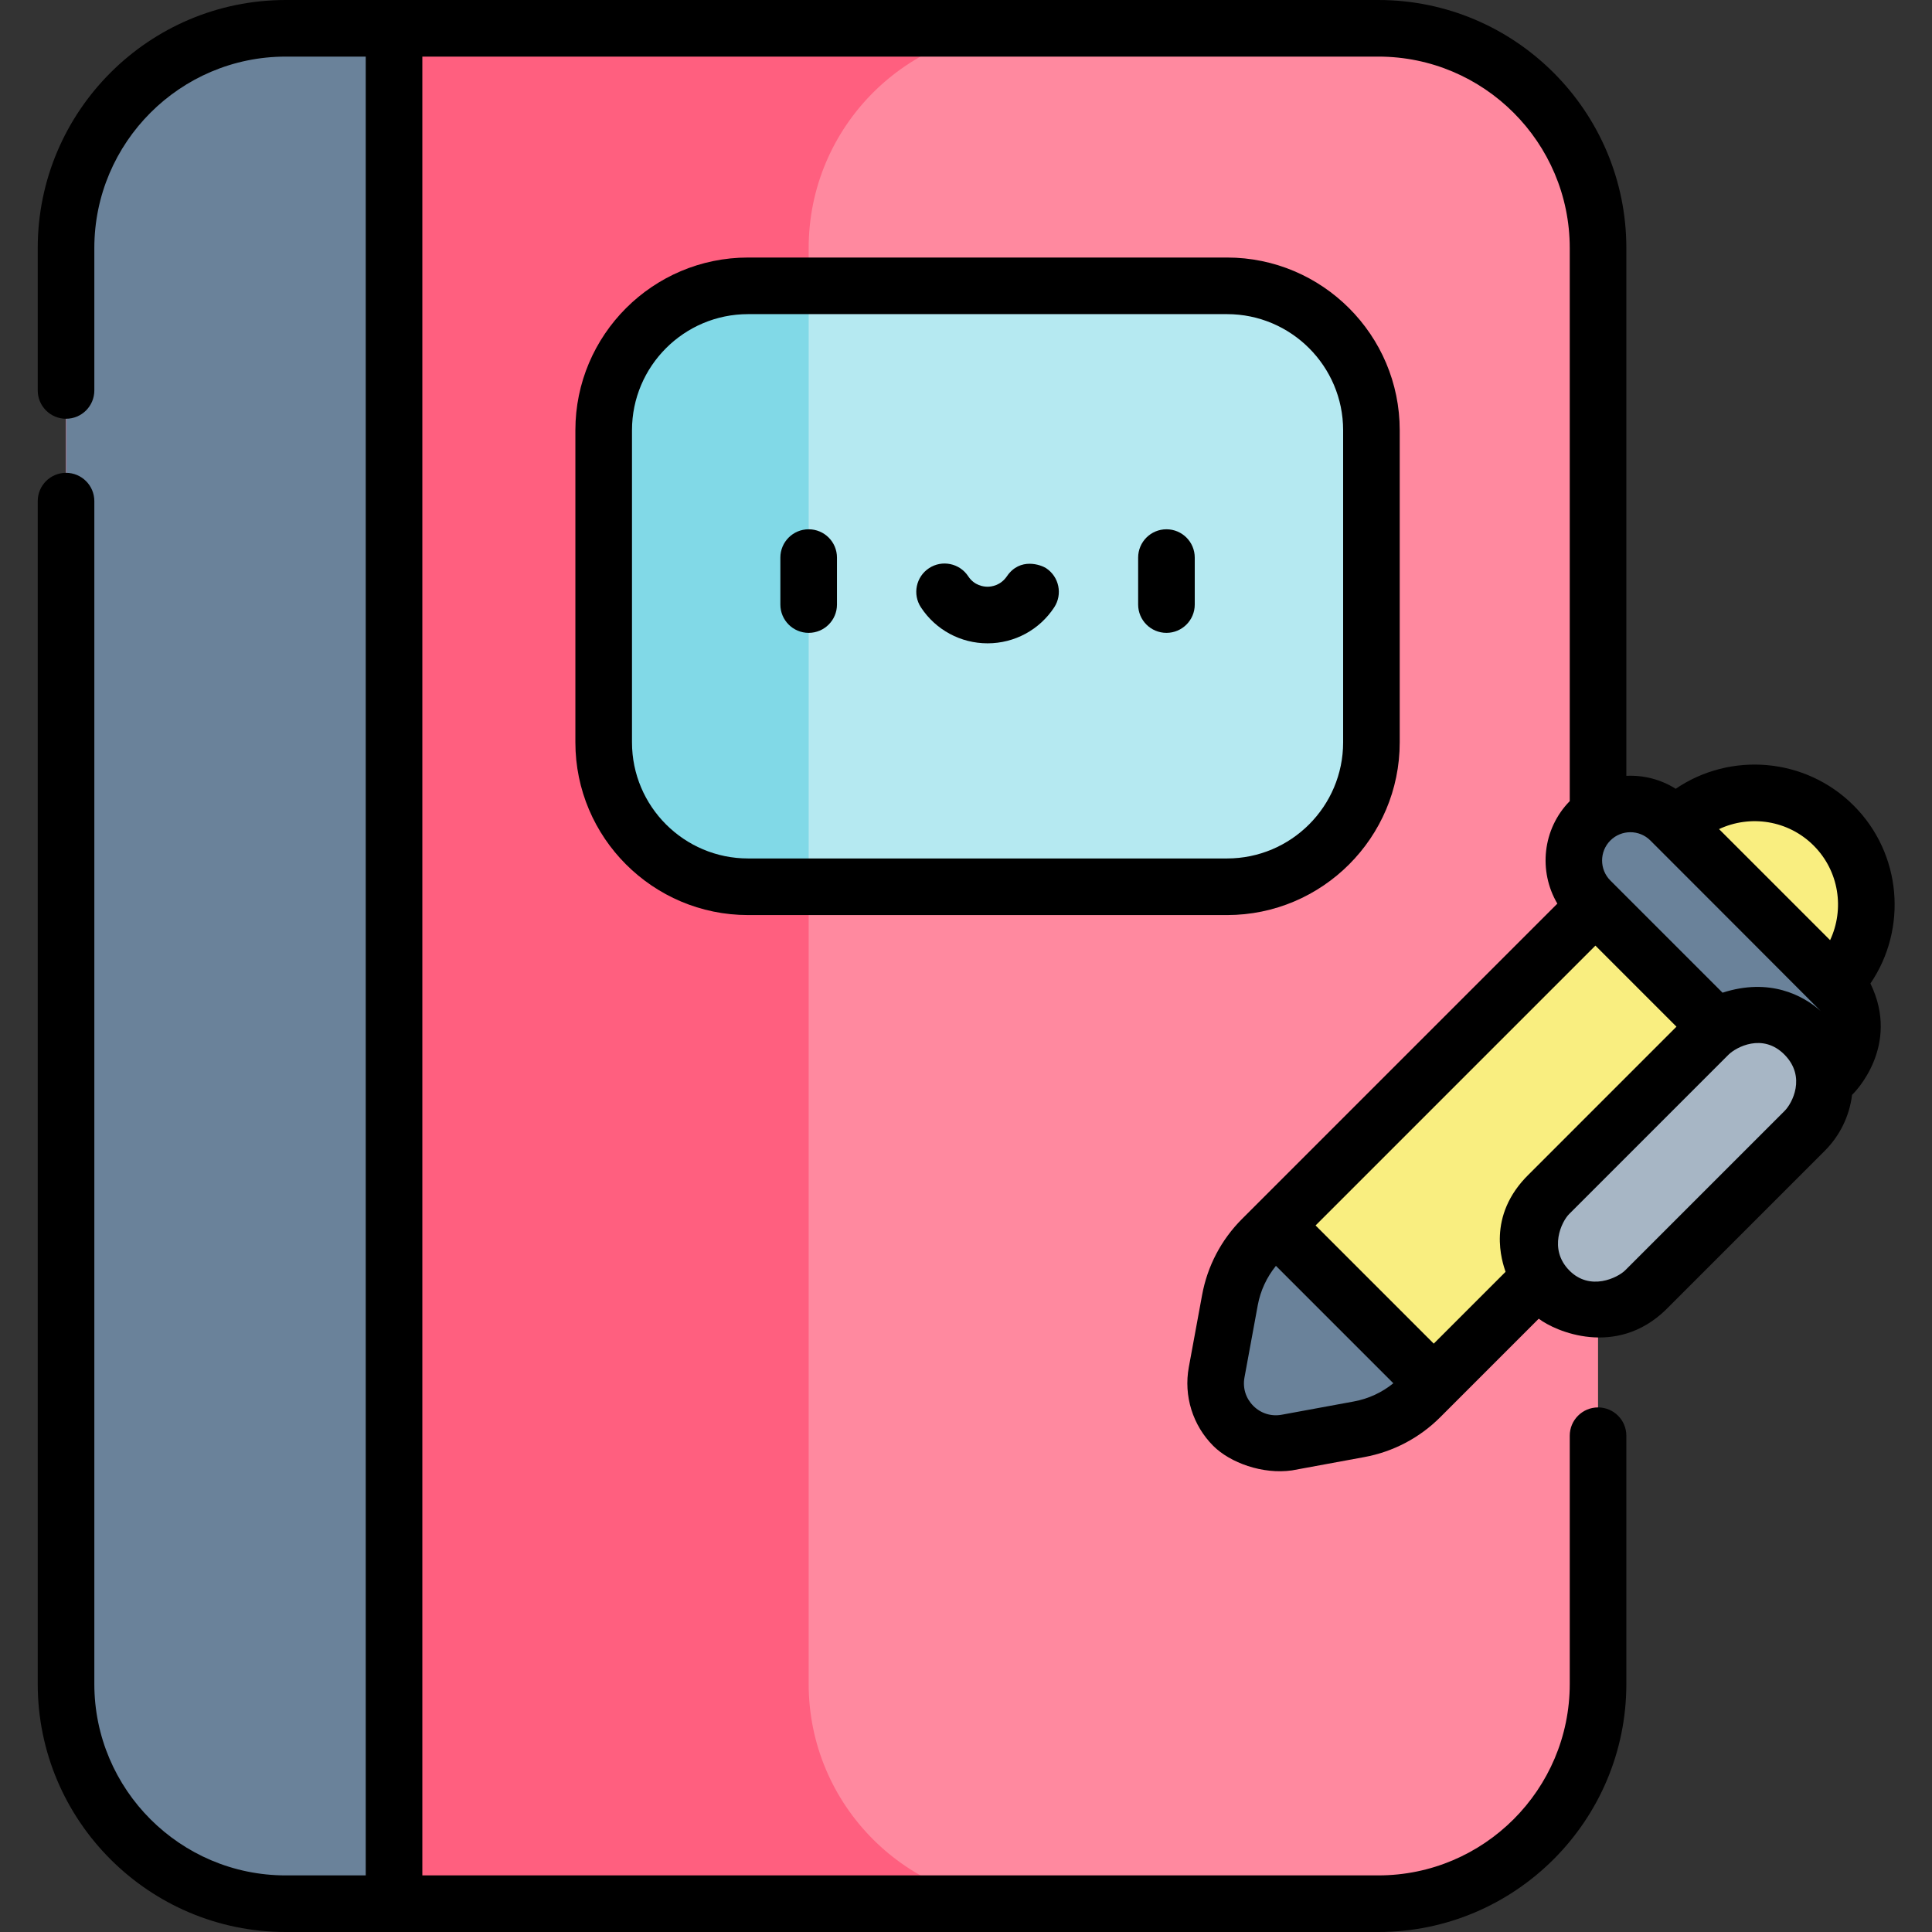 <svg height="512pt" viewBox="-10 0 512 512" width="512pt" xmlns="http://www.w3.org/2000/svg"><rect x="-10" y="0" width="512" height="512" fill="#333333" stroke="none"/><path d="m355.273 504.5h-289.543c-32.16 0-58.23-26.07-58.23-58.23v-380.539c0-32.16 26.07-58.23 58.23-58.23h289.543c32.16 0 58.227 26.07 58.227 58.227v380.543c0 32.16-26.07 58.23-58.227 58.23zm0 0" fill="#ff899f"/><path d="m204.305 446.273v-380.543c0-32.16 26.07-58.23 58.23-58.23h-196.805c-32.16 0-58.23 26.07-58.23 58.23v380.543c0 32.156 26.07 58.227 58.23 58.227h196.805c-32.16 0-58.23-26.07-58.23-58.227zm0 0" fill="#ff5f7f"/><path d="m94.426 7.5h-28.695c-32.16 0-58.23 26.07-58.23 58.227v380.543c0 32.16 26.07 58.23 58.23 58.23h28.695zm0 0" fill="#6a829a"/><path d="m315.176 235h-126.926c-21.133 0-38.266-17.133-38.266-38.266v-82.719c0-21.133 17.133-38.266 38.266-38.266h126.926c21.133 0 38.266 17.133 38.266 38.266v82.719c0 21.133-17.133 38.266-38.266 38.266zm0 0" fill="#b5e9f1"/><path d="m188.25 75.75c-21.133 0-38.266 17.133-38.266 38.266v82.719c0 21.133 17.133 38.266 38.266 38.266h16.055v-159.25zm0 0" fill="#81d9e7"/><path d="m350.176 378.773-19.141 3.52c-11.008 2.027-20.637-7.602-18.609-18.609l3.52-19.137c1.133-6.148 4.105-11.805 8.523-16.223l109.543-109.543c11.578-11.578 30.348-11.578 41.926 0s11.578 30.352 0 41.926l-109.543 109.547c-4.418 4.418-10.074 7.387-16.219 8.52zm0 0" fill="#f9ee80"/><path d="m456.07 283.262-44.613-44.613c-5.855-5.859-5.855-15.355 0-21.211 5.859-5.859 15.355-5.859 21.215 0l44.609 44.609c5.859 5.859 5.859 15.355 0 21.215-5.855 5.855-15.355 5.855-21.211 0zm0 0" fill="#6a829a"/><path d="m328.035 324.758-3.57 3.566c-4.418 4.418-7.391 10.074-8.52 16.223l-3.52 19.137c-2.027 11.008 7.598 20.637 18.605 18.609l19.141-3.52c6.145-1.133 11.805-4.102 16.223-8.523l3.566-3.566zm0 0" fill="#6a829a"/><path d="m400.531 341.93c-7.039-7.039-7.039-18.453 0-25.492l42.219-42.219c7.039-7.039 18.453-7.039 25.492 0 7.039 7.039 7.039 18.453 0 25.492l-42.219 42.219c-7.039 7.039-18.453 7.039-25.492 0zm0 0" fill="#a7b6c5"/><path d="m299.121 140.266c-4.145 0-7.5 3.355-7.5 7.5v12.449c0 4.141 3.355 7.5 7.5 7.5 4.141 0 7.5-3.359 7.5-7.5v-12.449c0-4.145-3.359-7.5-7.5-7.5zm0 0"/><path d="m204.305 140.266c-4.141 0-7.5 3.355-7.5 7.5v12.449c0 4.141 3.359 7.5 7.5 7.5 4.145 0 7.5-3.359 7.5-7.5v-12.449c0-4.145-3.355-7.5-7.5-7.5zm0 0"/><path d="m267.223 150.57c-1.27-.832-6.883-2.992-10.387 2.152-1.68 2.469-4.129 2.766-5.121 2.766-.996 0-3.484-.27-5.125-2.766-2.273-3.461-6.926-4.426-10.387-2.152-3.461 2.277-4.422 6.926-2.148 10.387 3.918 5.969 10.52 9.531 17.66 9.531 7.137 0 13.738-3.562 17.66-9.531 2.27-3.461 1.309-8.109-2.152-10.387zm0 0"/><path d="m360.941 196.734v-82.719c0-25.234-20.531-45.766-45.766-45.766h-126.926c-25.234 0-45.766 20.527-45.766 45.766v82.719c0 25.234 20.531 45.766 45.766 45.766h126.926c25.234 0 45.766-20.531 45.766-45.766zm-203.457 0v-82.719c0-16.965 13.801-30.766 30.766-30.766h126.926c16.965 0 30.766 13.801 30.766 30.766v82.719c0 16.965-13.801 30.766-30.766 30.766h-126.926c-16.965 0-30.766-13.801-30.766-30.766zm0 0"/><path d="m481.242 213.477c-12.809-12.805-32.711-14.277-47.164-4.441-3.965-2.508-8.543-3.645-13.078-3.43v-139.875c0-36.246-29.484-65.73-65.727-65.73h-289.543c-36.246 0-65.73 29.484-65.73 65.73v37.742c0 4.141 3.359 7.5 7.5 7.5 4.145 0 7.5-3.359 7.5-7.5v-37.742c0-27.973 22.758-50.73 50.73-50.73h21.195v482h-21.195c-27.973 0-50.73-22.758-50.73-50.727v-313.469c0-4.145-3.359-7.5-7.5-7.5-4.145 0-7.5 3.355-7.5 7.5v313.469c0 36.242 29.484 65.727 65.73 65.727h289.543c36.242 0 65.727-29.484 65.727-65.727v-65.793c0-4.145-3.355-7.5-7.5-7.5-4.141 0-7.5 3.355-7.5 7.5v65.789c0 27.973-22.758 50.73-50.727 50.73h-253.348v-482h253.348c27.969 0 50.727 22.758 50.727 50.73v146.574c-7.254 7.406-8.34 18.602-3.285 27.168l-83.551 83.547c-5.52 5.52-9.184 12.492-10.594 20.168l-3.523 19.141c-1.395 7.598 1.027 15.391 6.488 20.855 4.445 4.441 13.051 7.605 20.855 6.488l19.141-3.523c7.676-1.41 14.648-5.074 20.168-10.59l26.086-26.09c4.43 3.395 20.449 10.305 33.543-2.234l42.219-42.219c4.066-4.066 6.582-9.262 7.273-14.883.613-.496 12.949-12.902 4.863-29.496 9.84-14.449 8.363-34.355-4.441-47.16zm-10.605 10.609c6.77 6.77 8.207 16.859 4.359 25.066l-29.43-29.43c8.207-3.848 18.297-2.41 25.07 4.363zm-43.27-1.348s44.977 44.996 45.141 45.199c-4.688-4.199-13.594-8.879-26.016-4.863l-29.73-29.73c-2.922-2.922-2.922-7.684 0-10.605 2.926-2.922 7.684-2.926 10.605 0zm-38.379 114.312-19.027 19.027-31.32-31.32 74.16-74.16 21.48 21.484-39.051 39.055c-11.5 11.199-7.051 23.406-6.242 25.914zm-40.172 34.348-19.141 3.52c-2.785.512-5.531-.344-7.531-2.344-2.004-2.004-2.855-4.75-2.344-7.531l3.52-19.141c.711-3.859 2.371-7.418 4.816-10.438l31.117 31.117c-3.02 2.445-6.578 4.105-10.438 4.816zm114.121-76.992-42.219 42.219c-1.988 1.988-9.371 5.668-14.883.004-5.516-5.668-1.988-12.902 0-14.887l42.219-42.219c1.984-1.988 9.102-5.883 14.883 0 5.781 5.883 1.992 12.898 0 14.883zm0 0"/></svg>
